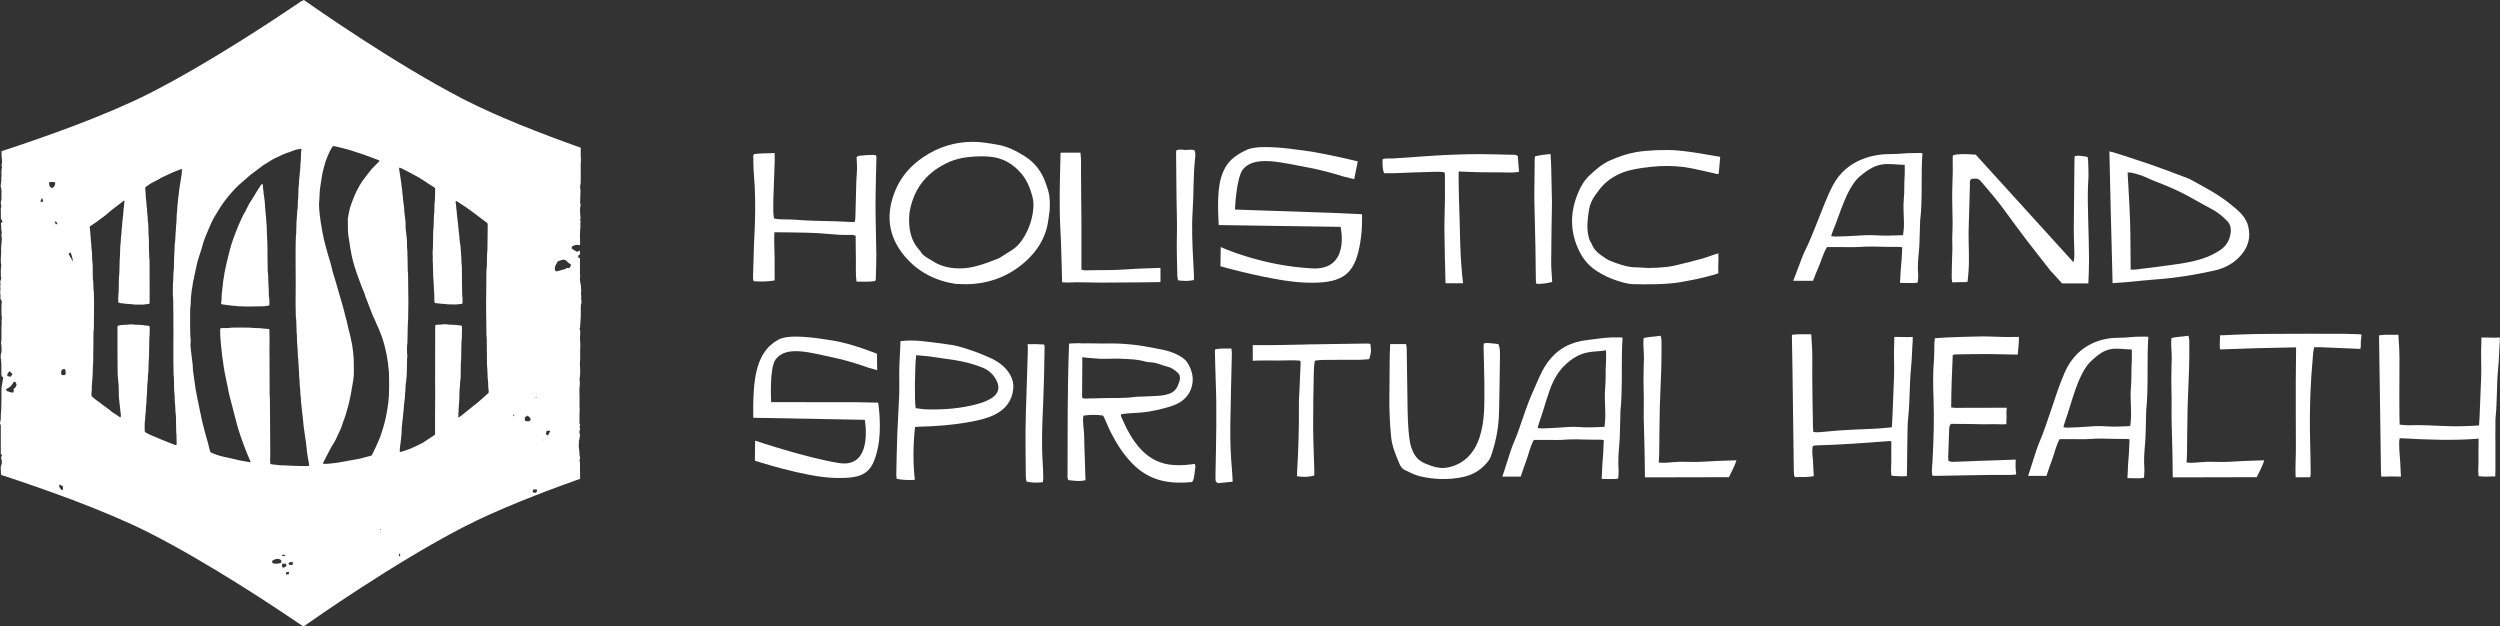 <?xml version="1.0" encoding="UTF-8"?>
<svg id="Layer_2" data-name="Layer 2" xmlns="http://www.w3.org/2000/svg" viewBox="0 0 685.9 171.83">
  <rect x="0" y="0" width="685.9" height="171.83" fill="#333333" stroke="none"/>
  <defs>
    <style>
      .cls-1 {
        fill: #fff;
      }
    </style>
  </defs>
  <g id="Layer_1-2" data-name="Layer 1">
    <g>
      <g>
        <path class="cls-1" d="M73.75,80.08c-.02-.45,0-.9-.05-1.35-.06-.48-.06-.96-.08-1.43-.03-.93-.01-1.86-.15-2.78-.02-.12-.01-.24-.02-.36-.02-1.02-.03-2.04-.05-3.06-.04-1.98.03-3.95-.12-5.93-.06-.75-.05-1.5-.08-2.25-.02-.6,0-1.2-.11-1.79-.02-.12-.02-.24-.02-.36-.03-.6-.05-1.2-.15-1.79-.05-.32-.05-.66-.08-.99-.01-.15,0-.3-.03-.45-.09-.53-.11-1.07-.13-1.61-.01-.36-.04-.71-.1-1.07-.1-.56-.1-1.13-.24-1.69-.04-.14-.02-.3-.03-.45-.01-.15,0-.3-.04-.45-.12-.44-.11-.89-.14-1.34,0-.12-.04-.23-.07-.35-.01-.07-.07-.1-.14-.1-.03,0-.06,0-.08.02-.07.06-.14.12-.19.19-.64.97-1.3,1.94-1.87,2.96-.24.42-.49.83-.76,1.22-.46.67-.87,1.36-1.2,2.1-.12.27-.25.55-.4.8-.74,1.24-1.33,2.55-1.9,3.87-.56,1.29-1.04,2.61-1.53,3.93-.38,1.04-.7,2.1-.98,3.17-.12.46-.23.93-.34,1.39-.38,1.54-.77,3.07-1.05,4.64-.06.35-.09.71-.16,1.06-.16.79-.31,1.59-.33,2.4,0,.15-.04.3-.06.44-.03.27-.07.53-.1.8-.03.24-.02.48-.07.71-.07.3-.06.59-.08.89-.04.72,0,1.44-.16,2.15-.02.11.08.26.18.27.47.07.95.15,1.42.19.74.07,1.48.25,2.23.23.06,0,.12,0,.18.02.35.09.71.09,1.07.1.54.02,1.08.03,1.62.05.24,0,.48.03.71.03.33,0,.66-.03.99-.03,1.11-.02,2.22-.03,3.32-.05.15,0,.3-.01.45-.04.32-.05.65-.11.99-.17.03-.07.1-.14.1-.22,0-.54-.02-1.08-.03-1.62-.16-.65-.12-1.31-.15-1.97Z"/>
        <path class="cls-1" d="M159.44,82.04c.09-.49-.02-1.03-.05-1.54-.01-.26.1-.54.07-.79-.07-.61,0-1.25-.18-1.83-.15-.46-.11-.91-.17-1.36-.05-.36.16-.68.05-1.06-.1-.34-.04-.74-.04-1.11,0-1.12,0-2.24,0-3.36,0-.06-.03-.11-.05-.18-.15-.06-.3-.12-.43-.17v-.57c.19-.08.34-.14.46-.19v-1.16c-.27.13-.5.25-.79.39-.48-.3-.98-.6-1.45-.89v-.54c.7-.48,1.45-.62,2.28-.4,0-.7.05-1.36-.01-2.01-.06-.67.05-1.33.03-1.99-.02-.52.17-1.06.07-1.55-.08-.38.14-.71.03-1.03-.12-.32-.09-.57,0-.88.07-.22-.04-.49-.06-.74-.05-.95-.17-1.91.12-2.84-.06-.2-.16-.41-.16-.61,0-.88.05-1.76.08-2.64,0-.24.03-.48.02-.71-.02-.47-.18-.97-.06-1.39.13-.44.12-.85.12-1.28.01-1.59,0-3.18.01-4.76,0-.36.07-.72.09-.98-.04-.33-.09-.57-.09-.81,0-.85,0-1.69,0-2.54-10.57-3.75-23-8.56-32.39-13.42C108.16,17.38,86.15,1.96,83.37,0l-.78.38c-6.52,4.44-25.37,17.01-41.72,25.3C28.94,31.72,12.15,37.65.43,41.48c0,.12.02.25,0,.38-.03.49-.03,1.03.05,1.52.12.72.13,1.39-.09,2.06.07.19.13.36.18.47-.07.3-.15.53-.16.77-.03.43-.05.88,0,1.31.05.42-.12.81-.05,1.25.07.4-.1.84-.13,1.26-.02.31-.08.65.02.93.21.58.16,1.16.15,1.74-.02.7.09,1.41-.14,2.11-.1.3-.05.72.06,1.02.15.4-.14.69-.11,1.07.07.83.02,1.68.02,2.56.15.26.31.55.47.84-.15.18-.31.36-.46.53.22.8-.07,1.65.28,2.41-.32.72.06,1.45-.03,2.17-.1.79-.14,1.58-.2,2.36.16,1.51-.31,3.05.07,4.6-.18.58-.2,2.86-.03,3.58-.1.32-.18.6-.27.89.08.29.08.58.07.87,0,.15-.1.31-.07.44.11.49.05.96,0,1.44-.05.38.08.78.1,1.18,0,.2-.05.4-.08.58.15.31.29.62.44.92-.19.75-.16,3.98,0,4.56-.05.33-.13.54-.1.74.1.64-.02,1.26-.02,1.9.01,1.03.01,2.06,0,3.08,0,.3-.07.6-.12,1,.1.33.25,2.32.08,2.74-.23.58-.2,1.18-.11,1.74.18,1.12.15,2.24.13,3.35-.01.48-.05.94.1,1.4.15.11.29.21.41.3-.11.62-.22,1.21-.31,1.81-.06.39-.16.78-.17,1.17-.03,2.42.04,4.85-.18,7.27-.06.61.08,1.23-.16,1.83-.08.21-.09.54.01.73.21.39.14.79.14,1.18.01,2.09,0,4.17,0,6.26v.8c.15.12.26.2.36.28-.13.28-.22.5-.32.71.28.74.42,1.46.01,2.2-.08.15-.07.36-.06.54.04.65.02,1.3.08,1.96,5.69,1.86,12.59,4.22,19.56,6.85.05-.03.1-.05.16-.08.02.06.04.11.05.16,7.32,2.77,14.7,5.83,20.81,8.92,16.53,8.37,35.6,21.13,41.92,25.44l.55.26c2.64-1.86,24.75-17.36,43.58-27.11,9.34-4.84,21.7-9.63,32.24-13.36-.06-1.01.02-2.02-.03-3.02-.02-.4.01-.81,0-1.21-.01-.27-.08-.53-.13-.8.09-.35.21-.76.1-1.07-.17-.46-.09-.92-.14-1.37-.05-.45-.11-.91-.17-1.36-.08-.51.13-1.01.03-1.52-.02-.13.13-.28.13-.42,0-.59.36-1.17.04-1.79-.09-.18-.04-.5.05-.72.11-.28.19-.55.03-.79-.22-.33.25-.58.05-.87-.23-.34-.12-.72-.13-1.09-.02-.5-.01-1,0-1.49,0-.46.05-.93.05-1.39,0-.48-.05-.96-.05-1.44,0-1.18.06-2.37-.02-3.55-.07-1.13.29-2.25.03-3.37-.03-.13.04-.3.07-.45.19-1.23.11-2.47.04-3.7,0-.04-.02-.08-.03-.1.17-1.22.07-2.3.09-3.37.02-1.09.1-2.19-.03-3.27-.12-1.04.31-2.1-.14-3.08.06-.11.14-.19.15-.28.07-.98.15-1.96.19-2.95.03-.84,0-1.68,0-2.52,0-.4,0-.79.16-1.18.15-.36-.09-.74-.02-1.15ZM2.11,102.44c.13-.21.34-.37.55-.58.28.28.5.5.79.79-.21.27-.39.51-.55.72-.33-.07-.58-.12-.83-.18-.02-.04-.08-.1-.08-.14.03-.21.02-.44.12-.61ZM4.22,106.32c-.15.11-.29.21-.48.34v.98c-.73.25-1.26-.27-1.86-.34-.08-.16-.15-.29-.25-.49.44-.28.93-.49,1.31-.85.36-.34.59-.84.86-1.23.73,0,.58.56.77.86-.12.25-.24.5-.35.73ZM11.78,55.38c-.21-.02-.42-.03-.74-.05.15-.36.26-.61.43-1.01.22.4.46.62.31,1.06ZM14.22,51.59c-.17-.12-.35-.26-.59-.43-.07-.32-.15-.69-.23-1.04q.74-.41,1.78-.04c-.05.69-.23,1.29-.96,1.52ZM15.27,61.52c-.09-.27-.17-.52-.29-.9.3.21.51.35.71.49.06.33-.03.49-.43.41ZM17.27,134.38c-.11.03-.19.05-.32.09-.35-.41-.88-.73-.63-1.56.36.19.64.34.94.5v.98ZM18,102.72q-.65.39-1.2.07c-.05-1.28,0-1.35.88-1.6.47.43.32,1,.32,1.53ZM18.86,69.62c.07-.1.08-.13.11-.14.13-.07.25-.14.39-.21.37.79.53,1.64.7,2.5-.41-.74-.96-1.38-1.2-2.15ZM147.24,109.03c0,.05,0,.1.01.15h-.38s0-.06,0-.09c.12-.02.25-.04.37-.06ZM49.91,47.13c-.03.48-.1.95-.19,1.42-.16.85-.3,1.71-.41,2.57-.12.92-.27,1.84-.34,2.76-.18.76-.12,1.55-.27,2.32-.05.23-.04.48-.05.72-.03.51-.05,1.02-.12,1.52-.06.41-.05.84-.07,1.26-.02.63-.01,1.26-.12,1.88-.05.26-.03.54-.05.81-.07,1.2-.19,2.39-.22,3.59,0,.09,0,.18-.02.27-.16.77-.14,1.55-.17,2.33-.01.39-.01.78-.08,1.16-.03.21-.02.42-.02.63-.02,1.02-.05,2.04-.07,3.06,0,.18,0,.36-.02.54-.14.77-.11,1.55-.15,2.33-.03.51,0,1.02-.09,1.52-.01,1.08-.02,2.16-.03,3.24.15.89.1,1.79.12,2.69.03.87.03,1.74.03,2.61,0,.93,0,1.86,0,2.79,0,.39.01.78.02,1.17.02,1.47,0,2.94-.02,4.4-.02,1.11,0,2.22,0,3.33,0,.45,0,.9,0,1.35.02,1.11.04,2.22.06,3.33,0,.03,0,.06,0,.09.16,1.1.09,2.21.12,3.32.02.66.02,1.31.12,1.97.07.44.05.9.07,1.35.03.57.02,1.13.11,1.7.06.38.03.78.06,1.17.03.48.04.95.12,1.43.06.38.05.78.05,1.17.02,1.08.04,2.16.06,3.24,0,.09,0,.18,0,.27.15,1.13.07,2.27.13,3.41,0,.03-.01.06-.02.09-.04.04-.08.09-.13.15-.13-.01-.29,0-.42-.05-1.22-.5-2.45-.96-3.67-1.46-.5-.2-.98-.45-1.48-.64-.68-.25-1.33-.55-1.98-.85-.33-.15-.64-.33-.94-.51-.04-.09-.09-.16-.11-.25-.02-.12-.02-.24-.02-.36,0-.51,0-1.02,0-1.53,0-.33,0-.66.07-.98.05-.23.05-.48.06-.72.03-.51.03-1.02.14-1.52.03-.15.03-.3.03-.45.03-.66.04-1.32.15-1.97.04-.23.02-.48.04-.72.04-.66.03-1.32.12-1.97.06-.44.05-.9.06-1.35.03-.69.02-1.38.14-2.06.05-.32.03-.66.05-.99.02-.48.04-.96.11-1.43.07-.44.06-.9.07-1.35.02-.9.04-1.8.12-2.69.05-.6.04-1.2.05-1.8.02-1.14.03-2.28.05-3.42,0-.15-.01-.3.02-.45.1-.45.07-.89.08-1.34,0-.36.02-.72.02-1.08,0-.18,0-.36-.01-.48-.09-.21-.22-.28-.38-.3-.15-.02-.3-.03-.45-.04-.18-.01-.37,0-.54-.05-.62-.16-1.25-.13-1.88-.17-.45-.03-.89,0-1.34-.09-.29-.05-.61-.06-.9,0-.51.1-1.01.08-1.52.1-.57.03-1.13.09-1.69.23-.04.05-.07.09-.13.16,0,.27-.01.57-.01.87,0,1.05-.02,2.1,0,3.15.02,1.23,0,2.46,0,3.69.01,1.8.03,3.6.05,5.39,0,.21,0,.42.03.63.1.53.08,1.08.15,1.61.14,1.01.12,2.03.13,3.05,0,.66,0,1.32.13,1.97.05.23.04.48.06.72.03.3.07.59.11.89.02.21.05.42.07.62.03.36.05.72.12,1.07.08.38.09.77.06,1.16,0,.05-.06.1-.09.16-.08-.02-.17-.03-.24-.08-.23-.15-.44-.31-.67-.46-.32-.22-.63-.45-.98-.63-.27-.14-.5-.32-.72-.54-.21-.21-.46-.38-.7-.55-.56-.39-1.12-.8-1.66-1.23-.44-.36-.91-.69-1.37-1.01-.49-.34-.94-.74-1.4-1.13-.07-.06-.11-.14-.17-.22-.1-.47-.05-.95.01-1.42.03-.21.06-.41.05-.62,0-.18-.03-.36-.02-.54.05-.72.1-1.43.16-2.15.02-.27.06-.54.07-.8.02-.69.03-1.38.06-2.07.01-.42.01-.84.07-1.26.04-.29.03-.6.03-.9.03-2.43.05-4.86.08-7.28,0-.39,0-.78.07-1.17.04-.2.03-.42.03-.63.02-2.25.04-4.5.05-6.74,0-.9-.03-1.8-.05-2.7,0-.15,0-.3-.03-.45-.09-.47-.09-.95-.1-1.43-.01-.6,0-1.2-.13-1.79-.05-.23-.03-.48-.03-.72-.01-1.02-.01-2.04-.03-3.06,0-.39-.02-.78-.1-1.16-.05-.26-.04-.54-.05-.81-.01-.45-.01-.9-.03-1.35,0-.21,0-.42-.05-.63-.12-.59-.12-1.19-.15-1.79,0-.15,0-.3-.03-.45-.12-.56-.12-1.13-.15-1.7-.04-.93-.18-1.85-.26-2.79.04-.05.09-.14.16-.18.57-.39,1.14-.78,1.71-1.16.05-.03.1-.06.15-.1.66-.57,1.41-1.02,2.09-1.55.21-.16.41-.35.62-.52.52-.45,1.04-.9,1.59-1.32.59-.46,1.19-.91,1.78-1.37.43-.33.85-.66,1.28-.98.02-.02.06-.01.09-.02.06.01.1.06.09.12-.08.38-.11.77-.13,1.16-.01.24-.05.48-.08.71-.01.09-.04.18-.04.27-.02.87-.17,1.73-.24,2.59-.04.48-.11.95-.15,1.43-.05.48-.02.96-.13,1.43-.04.2-.03.42-.05.63-.04.6-.04,1.2-.16,1.79-.05.23-.03.48-.04.72-.03.45-.03.9-.12,1.34-.05.26-.04.54-.05.81-.02.57-.03,1.14-.05,1.71,0,.09,0,.18,0,.27-.16,1.46-.1,2.93-.17,4.4-.02.48-.02.96-.1,1.43-.06.35-.04.72-.05,1.08-.02,1.02-.03,2.04-.05,3.06,0,.21-.04.42-.06.62-.07.77-.09,1.55-.07,2.31.07.06.1.11.15.13.4.12.81.2,1.24.22.21,0,.42.05.62.07.33.03.65.08.98.09.42.02.84,0,1.25.12.06.02.12.02.18.02.75,0,1.5.01,2.25.02.09,0,.18,0,.27-.02.5-.06,1.01-.12,1.54-.19.03-.03.06-.07.12-.14,0-.22.02-.46.02-.7,0-1.38,0-2.76,0-4.14,0-1.74-.01-3.48-.02-5.22,0-.42,0-.84,0-1.26,0-.42,0-.84-.07-1.25-.05-.23-.01-.48-.03-.72-.1-1.2-.06-2.4-.07-3.59,0-.48,0-.96-.07-1.43-.06-.41-.04-.84-.05-1.26-.02-.57-.03-1.14-.05-1.71,0-.24,0-.48-.05-.72-.07-.36-.08-.71-.1-1.07-.03-.54-.03-1.08-.14-1.61-.04-.17-.03-.36-.04-.54-.03-.54-.03-1.08-.15-1.61-.04-.17-.03-.36-.04-.54-.02-.24,0-.48-.05-.72-.13-.65-.13-1.31-.16-1.97-.02-.36-.02-.72-.09-1.07-.03-.15-.02-.3-.03-.45,0-.06.02-.12.03-.18.06-.14.18-.23.3-.32.37-.26.74-.51,1.11-.76.15-.1.31-.18.47-.26.24-.13.49-.24.72-.37.28-.17.57-.33.87-.46.08-.03.17-.07.24-.12.57-.4,1.21-.67,1.83-.96.81-.38,1.62-.77,2.45-1.11.66-.27,1.32-.55,2.01-.73.07.02.11.07.1.13-.03.21-.09.41-.1.62ZM77.18,154.33c-.65.43-1.38.29-2.13.31-.13-.13-.28-.27-.46-.43.08-.17.13-.4.25-.46.74-.38,1.5-.72,2.34,0v.59ZM77.42,155.57c-.02-.29-.03-.56-.05-.9.34-.02.65-.04.96-.05.11.21.2.39.31.61-.29.21-.5.37-.75.54-.14-.06-.29-.12-.48-.2ZM77.4,152.27c.29-.08.57-.15.94.1-.34.3-.63.17-.9.18-.02-.12-.02-.18-.04-.28ZM79.19,157.6h-.67c-.03-.1-.1-.19-.08-.26.13-.44.13-.44.87-.42-.04.22-.07.43-.12.69ZM80.26,155.01c-.5-.04-.91.16-1.11-.38.23-.63.74-.26,1.22-.48-.05.35-.07.56-.11.86ZM84.7,127.82s-.06.03-.09.03c-.78,0-1.56,0-2.34,0-.66-.01-1.32-.05-1.98-.06-.36-.01-.72,0-1.08-.06-.26-.04-.54-.03-.81-.04-.48-.01-.96-.02-1.44-.03-.09,0-.18,0-.27-.02-.65-.11-1.3-.17-1.96-.21-.17,0-.34-.09-.52-.14-.03-.1-.07-.18-.07-.27-.03-.63-.05-1.26,0-1.89.02-.18.01-.36.01-.54-.02-2.79-.03-5.57-.05-8.36-.01-2.28-.03-4.56-.05-6.83,0-.3-.01-.6-.05-.9-.04-.27-.03-.54-.03-.81,0-2.97-.01-5.93-.02-8.9,0-.9-.02-1.8-.02-2.7,0-1.05.02-2.1.02-3.15,0-.75-.01-1.5-.03-2.25,0-.12-.03-.23-.04-.35-.09-.04-.17-.1-.25-.1-.27-.02-.54-.02-.81-.04-.15,0-.3,0-.45-.03-.86-.18-1.73-.13-2.6-.18-.3-.02-.6,0-.89-.07-.14-.03-.3-.03-.45-.03-1.56-.03-3.12-.03-4.67,0-.06,0-.12,0-.18,0-.83.15-1.67.11-2.51.12-.18,0-.36-.01-.52.07-.11.08-.15.19-.15.31.01.69-.01,1.38.06,2.07.07.69.11,1.37.16,2.06.02.27.01.54.09.8.02.09.04.18.04.27.02.75.2,1.48.23,2.23.14.61.14,1.25.27,1.87.1.47.08.96.22,1.42.08.84.32,1.64.46,2.47.06.35.14.71.21,1.06.09.41.17.82.27,1.23.12.47.17.94.26,1.41.17.85.4,1.69.62,2.53.5,1.88.97,3.77,1.46,5.65.36,1.39.75,2.77,1.23,4.13.58,1.64,1.16,3.28,1.82,4.88.28.69.59,1.38.88,2.07.03.07,0,.17,0,.24-.05.03-.07.05-.09.05-.97-.17-1.95-.33-2.91-.53-.79-.16-1.58-.35-2.36-.56-.35-.09-.7-.17-1.05-.23-1.22-.21-2.6-.61-3.7-1.07-.25-.1-.5-.21-.76-.32-.06-.13-.16-.25-.19-.4-.13-.58-.34-1.14-.45-1.74-.1-.56-.31-1.09-.46-1.64-.43-1.53-.85-3.06-1.21-4.6-.23-.96-.42-1.93-.62-2.9-.22-1.05-.44-2.11-.65-3.17-.19-.97-.39-1.94-.57-2.91-.1-.59-.15-1.19-.25-1.78-.11-.65-.19-1.3-.27-1.96-.11-.8-.25-1.6-.25-2.41,0-.39-.02-.78-.11-1.16-.05-.2-.04-.42-.07-.62-.03-.24-.06-.47-.09-.71-.03-.21-.06-.42-.08-.62-.04-.36-.04-.72-.13-1.07-.05-.2-.04-.42-.06-.62-.03-.36-.06-.72-.1-1.13.06-.69.12-1.44-.01-2.18-.02-.12-.02-.24-.03-.36-.04-2.19-.08-4.38-.04-6.56.01-.63.02-1.26.12-1.88.06-.38.05-.78.05-1.17,0-.87.15-1.73.22-2.59.03-.36.12-.71.18-1.06.14-.83.21-1.66.45-2.47.21-1.3.58-2.57.81-3.86.1-.53.27-1.04.42-1.56.16-.54.33-1.09.52-1.62.22-.62.43-1.25.58-1.89.2-.85.49-1.67.82-2.47.39-.94.8-1.87,1.18-2.82.37-.92.81-1.8,1.3-2.66.92-1.62,1.92-3.18,3.03-4.67.34-.46.7-.9,1.07-1.33.83-.95,1.64-1.91,2.59-2.74.54-.47,1.06-.98,1.62-1.42.42-.33.8-.72,1.21-1.08.18-.16.36-.31.56-.45,1.12-.81,2.21-1.65,3.3-2.49.07-.05.14-.12.22-.16.73-.35,1.37-.86,2.07-1.26.47-.27.94-.53,1.44-.74.39-.16.75-.38,1.14-.54.36-.15.71-.31,1.07-.46.11-.05.22-.1.33-.14.68-.22,1.36-.45,2.03-.73.44-.19.89-.34,1.38-.37.2-.01.4-.1.61-.14.05,0,.1.04.18.07,0,.08.04.17.02.25-.1.47-.1.95-.12,1.43-.02.75,0,1.5-.14,2.24-.02.12-.01.24-.01.36-.02.66-.02,1.32-.15,1.97-.03.15-.02.3-.03.45-.04.51-.05,1.02-.15,1.52-.04.17-.03.36-.04.54-.03.57-.03,1.14-.13,1.7-.04.2-.03.42-.03.63-.02.57-.03,1.14-.05,1.71,0,.21,0,.42-.03.63-.12.74-.1,1.49-.13,2.24-.02.45-.01.9-.13,1.34-.01.06-.02.12-.02.18-.02,1.23-.22,2.45-.21,3.68,0,.54-.02,1.08-.04,1.62-.01.39,0,.78-.08,1.16-.04.2-.03.42-.04.63-.08,2.07-.07,4.14-.06,6.2,0,2.37.03,4.74.03,7.1,0,1.59-.04,3.18-.04,4.77,0,1.23.04,2.46.07,3.69,0,.03,0,.06,0,.09.19.86.12,1.73.17,2.59.02.39.02.78.03,1.17,0,.09,0,.18,0,.27.14.89.09,1.79.13,2.69.02.45.04.89.1,1.34.07.53.07,1.08.09,1.61.02.57.02,1.14.13,1.7.01.06,0,.12.01.18.06,1.41.21,2.81.24,4.22,0,.36.02.72.08,1.07.04.2.03.42.04.63.03.72.03,1.44.16,2.15.04.2.03.42.04.63.02.6.03,1.2.14,1.79.04.2.03.42.04.63.03.48.03.96.13,1.43.04.17.03.36.05.54.02.33.04.66.11.98.04.2.04.42.06.62.04.33.08.65.12.98,0,.06.02.12.03.18.08.77.15,1.55.22,2.32.03.3.05.59.11.89.1.53.14,1.07.23,1.6.13.71.18,1.42.32,2.13.02.09.03.18.03.27.03.72.22,1.42.22,2.14.15.86.23,1.72.41,2.57.02.12.06.23.08.35.05.35.1.71.15,1.06-.05.04-.1.08-.15.11ZM104.31,145.48s-.08-.06-.12-.09c.07-.09.14-.18.21-.26l.09.07c-.06.09-.12.19-.19.28ZM106.72,108.44c-.02.45-.1.89-.13,1.34-.04.45-.06.89-.15,1.34-.09.44-.13.89-.2,1.33-.38,2.47-1.02,4.86-1.86,7.21-.11.31-.23.62-.36.92-.63,1.43-1.24,2.86-1.97,4.23-.03.05-.07.09-.15.19-.87.23-1.71.45-2.55.68-.61.16-1.22.29-1.85.38-.8.12-1.58.31-2.38.44-.86.14-1.71.32-2.56.45-.77.12-1.55.15-2.32.27-.47.07-.96.03-1.44.03-.05,0-.11-.04-.16-.07,0-.06-.02-.13,0-.17.37-.72.74-1.44,1.11-2.16.26-.51.54-1,.79-1.51.26-.51.53-1.01.85-1.48.3-.45.57-.92.8-1.41.43-.92.87-1.84,1.28-2.77.19-.44.33-.9.49-1.35.1-.28.17-.58.29-.85.28-.63.49-1.29.68-1.95.24-.83.48-1.67.7-2.51.19-.75.34-1.52.51-2.28.09-.41.14-.83.24-1.23.08-.35.12-.71.16-1.06.04-.33.11-.65.18-.97.26-1.3.4-2.6.37-3.93-.02-1.05-.03-2.1-.05-3.15,0-.06,0-.12,0-.18-.1-.74-.14-1.49-.23-2.23-.17-1.46-.48-2.89-.83-4.32-.13-.55-.31-1.09-.42-1.65-.22-1.21-.55-2.39-.88-3.57-.1-.35-.16-.7-.25-1.05-.14-.55-.29-1.1-.45-1.65-.28-.98-.55-1.96-.85-2.93-.23-.74-.45-1.49-.65-2.24-.25-.93-.52-1.84-.82-2.75-.22-.65-.4-1.32-.55-1.99-.25-1.14-.59-2.26-.94-3.37-.51-1.63-.9-3.29-1.33-4.94-.19-1.12-.49-2.22-.63-3.35-.05-.42-.12-.83-.22-1.24-.07-.32-.11-.65-.13-.98-.01-.18-.02-.36-.06-.54-.07-.32-.08-.65-.11-.98-.03-.39-.07-.78-.11-1.16-.06-.69-.08-1.38,0-2.06.07-.69.09-1.37.11-2.06.03-.9.15-1.79.3-2.67.1-.59.21-1.18.28-1.77.07-.62.22-1.24.36-1.85.13-.55.29-1.1.43-1.65.36-1.4.95-2.71,1.58-4,.18-.38.4-.73.65-1.04.19-.12.37-.1.54-.06.38.08.76.17,1.14.26,2.25.52,4.44,1.22,6.62,1.97,1.3.45,2.59.94,3.87,1.43.22.08.46.14.63.33.03.05.02.1-.03.15-.38.38-.75.78-1.14,1.15-.61.58-1.18,1.19-1.67,1.88-.22.32-.47.62-.72.92-1.42,1.73-2.52,3.64-3.36,5.71-.25.61-.48,1.23-.72,1.84-.32.81-.55,1.64-.7,2.5-.07.41-.15.82-.24,1.23-.06.27-.09.53-.08.8,0,.99.01,1.98.03,2.97,0,.36.08.71.1,1.07.03.36.06.71.14,1.07.09.38.13.77.18,1.15.14,1.13.36,2.25.57,3.36.14.73.31,1.46.53,2.18.1.34.2.69.3,1.04.35,1.24.81,2.44,1.26,3.65.44,1.18.84,2.37,1.37,3.51.05.11.1.22.13.34.13.56.35,1.08.56,1.61.41,1.06.82,2.12,1.23,3.18.29.75.57,1.51.95,2.23.18.34.3.72.46,1.07.19.44.41.86.6,1.3.18.41.35.83.51,1.25.63,1.62,1.13,3.28,1.5,4.98.18.82.34,1.64.46,2.47.1.71.25,1.42.26,2.14,0,.06,0,.12.01.18.15.74.14,1.49.16,2.24.05,1.74.04,3.48-.04,5.21ZM109.77,152.74c-.43-.22-.31-.55-.29-.9.43.22.31.55.29.9ZM133.85,107.96c-.27.24-.54.48-.8.72-.11.1-.24.19-.34.29-1.12,1.09-2.36,2.03-3.58,3-.54.43-1.06.87-1.61,1.3-.57.44-1.1.93-1.7,1.3-.07,0-.11-.03-.1-.1.05-.27.1-.53.04-.8-.02-.08-.02-.18,0-.27.09-.5.07-1.02.09-1.52.02-.45.05-.9.1-1.34.06-.6.06-1.2.08-1.8.02-.48.02-.96.03-1.44,0-.27.02-.54.07-.8.05-.26.04-.54.06-.81.03-.54.03-1.08.14-1.61.05-.23.05-.48.05-.72.02-.96.03-1.92.04-2.88,0-.48,0-.96.07-1.44.04-.24.02-.48.03-.72.02-1.32.04-2.64.07-3.96.01-.42.03-.83.09-1.25.06-.44.04-.9.04-1.35.01-.72.03-1.44.04-2.16,0-.1-.12-.25-.21-.26-.03,0-.06-.02-.09-.02-.42-.03-.83-.1-1.25-.15-.59-.07-1.2-.07-1.79-.1-.24-.01-.48,0-.71-.06-.35-.08-.72-.09-1.07-.03-.57.09-1.14.06-1.7.12-.15.01-.29.04-.45.06-.04.1-.09.18-.09.26-.01,5.28-.02,10.55-.03,15.83,0,.9.05,1.8.03,2.7-.04,1.89,0,3.78-.04,5.66-.03,1.56.03,3.12,0,4.68,0,.3,0,.6,0,.84-.07.18-.16.26-.26.32-.48.31-.96.61-1.44.92-.3.2-.61.38-.89.6-.4.32-.84.57-1.31.79-1,.48-1.99.99-3.02,1.39-.81.32-1.63.59-2.46.84-.12.04-.23,0-.31-.14,0-.1-.01-.22,0-.34.11-.83.12-1.67.28-2.5,0-.03.01-.06.02-.09.05-.81.21-1.6.21-2.41,0-.33.01-.66.03-.99.02-.33.02-.66.1-.98.05-.23.04-.48.07-.72.03-.3.07-.59.1-.89.03-.24.05-.48.08-.71.02-.18,0-.36.04-.54.13-.59.11-1.19.18-1.79.08-.74.1-1.49.24-2.23.06-.29.05-.6.07-.9.03-.51.04-1.02.12-1.52.06-.44.05-.9.07-1.35.01-.36.01-.72.12-1.07.02-.06.03-.12.03-.18.03-.78.17-1.55.18-2.33.01-1.2.04-2.4.07-3.6,0-.39.06-.77.09-1.26-.11-.31-.11-.72-.1-1.15.01-.3,0-.6,0-.9,0-.36,0-.72.07-1.07.05-.29.04-.6.05-.9.03-1.35.05-2.7.08-4.05,0-.42.02-.84.07-1.25.06-.53.04-1.08.05-1.62.02-1.17.04-2.34.05-3.51,0-.93,0-1.86-.03-2.79-.04-1.53-.05-3.06-.05-4.59,0-.33.02-.66-.06-.98-.03-.11-.03-.24-.03-.36-.01-.66-.03-1.32-.03-1.98,0-1.2-.04-2.4-.08-3.6,0-.03,0-.06,0-.09-.14-.71-.07-1.43-.1-2.15-.03-.66-.04-1.31-.16-1.97-.08-.47-.11-.95-.17-1.43-.06-.47-.05-.96-.06-1.44,0-.57,0-1.14-.14-1.7-.03-.84-.24-1.66-.23-2.5,0-.18,0-.36-.04-.54-.09-.38-.07-.78-.15-1.16-.17-.8-.12-1.61-.28-2.41-.04-.2-.04-.42-.05-.63-.02-.3-.03-.6-.1-.89-.04-.14-.05-.3-.06-.44-.07-.81-.2-1.6-.32-2.4-.07-.47-.13-.95-.21-1.42-.05-.29-.08-.59-.15-.88-.04-.17-.03-.36-.03-.54,0-.04.06-.09.09-.13.27.05.5.19.75.3,1.22.58,2.39,1.24,3.58,1.88.26.14.53.27.79.42.49.29.98.59,1.45.9.98.64,1.93,1.32,2.94,1.91.1.06.18.15.26.23,0,.14.02.26.02.38-.02.84-.04,1.68-.06,2.52,0,.09,0,.18-.01.27-.16,1.04-.12,2.09-.16,3.14-.01.36-.02.72-.08,1.07-.04.23-.04.48-.05.72-.02.66-.03,1.32-.06,1.98-.01.45,0,.9-.09,1.34-.04.2-.03.42-.03.63-.02,1.32-.04,2.64-.07,3.96,0,.24,0,.48-.03.72-.08.69-.08,1.37-.01,2.06,0,.03.02.06.01.09-.07.48-.04.95,0,1.43.03.48.03.96.04,1.44.02.84.03,1.68.06,2.52,0,.36.04.72.08,1.07.06.53.07,1.08.09,1.62.02.54.03,1.08.1,1.61.04.3.02.6.03.9.01.57.02,1.14.03,1.71,0,.12.05.23.2.34.61.07,1.26.16,1.91.21.51.04,1.02.02,1.52.14.2.05.42,0,.63.01.42,0,.84.02,1.26.03.42,0,.84,0,1.25-.09.23-.05.48-.04.71-.08.08-.01.15-.08.24-.13-.02-.66.05-1.32-.07-1.97-.02-.12-.02-.24-.03-.36-.02-1.05-.04-2.1-.05-3.15-.01-1.38-.02-2.76-.03-4.14,0-.12,0-.24,0-.36-.13-.92-.12-1.85-.16-2.78-.02-.36-.04-.72-.09-1.07-.06-.38-.05-.78-.07-1.17-.01-.33-.06-.65-.1-.98-.1-.77-.26-1.53-.27-2.32,0-.33-.1-.65-.12-.98-.04-.84-.22-1.66-.23-2.5,0-.18-.04-.36-.07-.53-.02-.18-.06-.35-.08-.53-.04-.45-.05-.9-.15-1.34-.04-.17-.04-.36-.05-.54-.03-.39-.02-.78-.12-1.16-.04-.14-.03-.3-.04-.45-.03-.42-.04-.84-.15-1.25-.03-.11-.01-.24-.01-.36,0-.08.13-.16.19-.13.18.1.37.2.54.31,1.32.83,2.6,1.71,3.86,2.64,1.28.94,2.54,1.91,3.8,2.87.14.11.26.24.38.36.01.14.03.26.03.38-.02,1.89-.05,3.78-.07,5.66,0,.48-.01.96-.03,1.44,0,.18-.03.36-.05.54-.01.15-.04.3-.04.45-.01.66-.02,1.32-.03,1.98-.02.75,0,1.5-.12,2.24-.04.26-.03.54-.03.81,0,1.56,0,3.12-.03,4.68-.09,4.02,0,8.03.04,12.05,0,.15-.01.3.01.45.12.77.08,1.56.09,2.33.02,1.59.03,3.18.05,4.77,0,.72,0,1.44.1,2.15.05.38.03.78.05,1.17.03.69.03,1.38.13,2.06.05.35.05.72.06,1.08.02.54.02,1.08.12,1.61.03.15.02.3.03.4-.04.17-.11.26-.2.34ZM140.88,114.24c-.01-.17-.03-.34-.04-.56.43.12.32.33.04.56ZM142.43,119.95s.03-.03.05-.05c.01.02.03.04.04.05-.03,0-.06,0-.1,0ZM145.26,115.56c-.38-.01-.84.15-1.26-.19v-.91c.25-.14.52-.29.82-.45.14.17.24.31.36.42.1.1.23.17.33.24.07.34.12.64-.25.89ZM147.09,135.15c-.32.03-.7.19-1-.28.08-.19.17-.4.26-.6h.91c.1.32.13.59-.16.87ZM149.04,120.75h-.26s0-.05,0-.07h.26s0,.05,0,.07ZM150.34,119.47c-.2-.09-.33-.15-.46-.2q-.13-.58.14-1.07h1.01c-.25.47-.47.87-.69,1.27ZM156.3,73.49c-.34.02-.63.03-.94.05-.06.09-.12.19-.15.23-.71.2-1.37.38-2.03.56-.29.09-.63.24-.85-.09-.37-1.02.26-1.71.72-2.54.33-.12.65-.24.98-.35.6-.19,1.15-.15,1.57.42.06.09.15.16.23.23.28.2.56.4.88.63-.16.33-.29.59-.41.85Z"/>
      </g>
      <g>
        <path class="cls-1" d="M262.1,77.88c-5.55-.87-10.27-3.29-13.9-7.6-4.62-5.5-5.32-11.72-2.39-18.42,1.61-3.68,4.22-6.53,7.49-8.74,4.09-2.77,8.58-4.17,13.47-4.21,2.33-.02,4.58.4,6.86.78,2.79.46,5.19,1.72,7.52,3.17,2.8,1.75,4.69,4.28,5.78,7.46.42,1.22.87,2.42,1,3.72.17,1.68.15,3.37-.13,5.05-.18,1.06-.27,2.13-.52,3.17-.86,3.45-2.68,6.34-5.19,8.79-4.37,4.25-9.6,6.48-15.55,6.88-1.48.1-2.97-.02-4.45-.04ZM249.59,57.93c-.03.22-.08.45-.09.67-.31,3.78.19,7.3,2.88,10.14.08.08.14.17.19.27.38.79,1.09,1.23,1.77,1.69.5.34,1.04.61,1.55.94,2.29,1.49,4.83,2,7.53,2,3.72-.01,7.12-1.43,10.54-2.74.2-.08.39-.22.58-.34.95-.59,1.88-1.2,2.84-1.78,1.57-.96,2.74-2.31,3.66-3.89,1-1.72,1.74-3.55,2.14-5.5.38-1.84.54-3.7.05-5.53-.62-2.34-1.53-4.54-3.13-6.38-2.11-2.41-4.65-3.97-7.85-4.41-2.25-.31-4.49-.2-6.74.05-1.71.19-3.38.58-4.97,1.27-5.94,2.58-9.73,6.99-10.94,13.55Z"/>
        <path class="cls-1" d="M471.96,43.01c-.14,1.64-.27,3.13-.4,4.56-.36.36-.65.12-.93.06-2.19-.48-4.37-1.03-6.58-1.46-2.77-.55-5.57-.72-8.44-.6-2.84.12-7.68.71-10.33,1.73-2.74,1.06-5.1,2.69-6.81,5.18-.24.35-.53.66-.77,1.01-.86,1.22-1.5,2.54-1.73,4.02-.38,2.43-.72,4.85-.16,7.25.15.66.31,1.29.72,1.83.03.04.07.08.09.12.65,2.05,2.34,3.12,3.97,4.22.82.55,1.81.88,2.76,1.23.95.35,1.93.64,2.92.88.69.17,1.41.24,2.12.3.66.06,1.35-.01,2.01.07,2.28.27,6.67-.01,8.91-.51,2.54-.57,5.07-1.23,7.58-1.91,1.31-.36,2.58-.86,3.87-1.29.19-.06.39-.11.69-.19.09,1.85-.11,3.63,0,5.45-.39.14-.67.27-.96.35-3.22.93-6.48,1.6-9.76,2.15-3.49.59-9.14.6-12.64.5-1.67-.05-3.2-.56-4.76-1.07-1.81-.59-3.47-1.42-5.06-2.41-2.16-1.34-3.79-3.19-4.92-5.45-2.57-5.16-2.73-10.51-.42-16.04.76-1.83,1.71-3.51,3.17-4.87,1.7-1.59,3.47-3.15,5.59-4.09,2.29-1.02,4.67-1.85,7.15-2.29,3.04-.53,8.19-.74,11.24-.47,2.77.24,5.5.65,8.22,1.14,1.15.21,2.31.39,3.67.62Z"/>
        <path class="cls-1" d="M579.61,77.7c-.18-6.97-.36-13.7-.52-20.42-.13-5.2-.24-10.4-.36-15.76.68.18,1.23.31,1.77.48,3.36,1.1,6.74,2.16,10.07,3.32,3.23,1.13,6.41,2.37,9.61,3.56.27.1.54.21.79.35,2.46,1.38,4.97,2.68,7.34,4.18,1.83,1.16,3.56,2.51,5.2,3.9,1.52,1.29,2.82,2.79,3.31,4.79.82,3.35-.18,6.21-2.68,8.66-1.83,1.79-4.03,2.89-6.58,3.46-5.23,1.17-10.49,2.04-15.83,2.42-2.92.21-5.84.55-8.76.81-1.04.09-2.09.14-3.37.23ZM584.57,73.97c.48,0,.83.03,1.17,0,1.8-.21,3.61-.44,5.41-.67,1.34-.17,2.68-.35,4.01-.53,3.08-.42,6.15-.84,9.13-1.82,1.63-.54,3.14-1.24,4.58-2.16,1.86-1.19,2.86-2.8,3.13-4.88.17-1.3-.09-2.45-1.06-3.39-1.14-1.11-2.33-2.17-3.76-2.95-1.66-.91-3.35-1.79-4.98-2.74-2.99-1.74-6.11-3.21-9.34-4.47-1.24-.48-2.49-.95-3.68-1.52-1.47-.7-3.01-1.17-4.62-1.5-.26-.05-.54,0-.83,0,.23,4.46.53,8.82.67,13.19.14,4.42.12,8.85.16,13.45Z"/>
        <path class="cls-1" d="M212.52,41.98c.01.84.05,1.54.03,2.25-.12,3.44-.26,6.87-.37,10.31-.04,1.28-.03,2.56,0,3.84,0,.5.11,1,.18,1.56,1.8.41,3.66.18,5.45.32,1.87.15,3.75.24,5.64.31,1.82.07,3.65.07,5.47.13,1.81.06,3.62.16,5.54.24.09-.37.2-.66.21-.95.1-3.49.17-6.97.28-10.46.03-1.08.18-2.16.19-3.23.01-1.07-.08-2.14-.13-3.17.44-.51,1.09-.41,1.65-.48.65-.08,1.31-.09,1.96-.12.58-.03,1.17-.11,1.79.14.01.23.05.48.04.73-.08,4.31-.24,8.62-.24,12.92,0,4.51.18,9.01.22,13.52.02,2.25-.09,4.51-.15,6.77,0,.14-.1.29-.18.5-1.68.24-3.34.17-5.09.15-.33-2.13-.14-4.23-.19-6.31-.05-2.09-.04-4.19-.06-6.24-.56-.35-1.17-.28-1.75-.26-1.9.06-3.77-.07-5.64-.26-2.05-.21-4.14-.3-6.22-.35-2.85-.08-5.71-.08-8.68-.12-.16,2.28.04,4.46.05,6.65.01,2.19,0,4.39.01,6.57-1.43.29-3.82.38-5.74.21-.25-.5-.19-1.07-.18-1.62.09-2.92.17-5.85.27-8.77.06-1.8.19-3.59.24-5.39.12-4.51.12-9.02-.28-13.51-.15-1.68-.13-3.37-.17-5.06,0-.14.09-.29.16-.51,1.8-.28,3.61-.17,5.71-.31Z"/>
        <path class="cls-1" d="M318.39,73.52c0,1.36,0,2.61,0,3.83-.41.07-.81.05-1.21.06-4.74.11-9.27.05-14.01.12-2.49.04-5.32-.1-7.81-.09-.89,0-1.77.07-2.66.08-.4,0-.8-.05-1.3-.09-.06-.54-.01-.75-.03-1.23-.14-4.33-.19-8.67-.43-12.99-.35-6.34-.19-12.68-.02-19.01.02-.75.04-1.49.06-2.32h5.45c.28,2.14.11,4.25.16,6.35.05,2.17.03,4.34.05,6.5.02,2.11.05,4.23.06,6.34.01,2.17,0,4.34,0,6.5,0,2.11,0,4.22,0,6.4.4.08.73.22,1.06.21,3.79-.14,7.59.03,11.38-.28,3-.24,6.03-.27,9.23-.4Z"/>
        <path class="cls-1" d="M425.85,77.37c-1.4.33-2.78.56-4.31.52-.06-.33-.16-.63-.16-.93-.05-3.09-.06-6.18-.12-9.27-.08-4.28-.2-8.56-.3-12.84-.01-.65-.01-1.3,0-1.95.03-3.09.06-6.18.1-9.27,0-.21.03-.42.06-.72,1.39-.36,2.78-.52,4.28-.66.09,1.41.18,2.74.2,4.08.04,2.71.11,5.42.17,8.12,0,.33.04.65.03.97-.08,5.48-.19,10.95-.22,16.43-.01,1.78.18,3.56.28,5.51Z"/>
        <path class="cls-1" d="M327.56,76.81c-1.53.41-2.88.26-4.35.11-.07-.44-.19-.87-.2-1.3-.06-3.61-.22-7.23-.12-10.84.1-3.45-.06-6.89-.1-10.33-.06-4.23-.09-8.47-.12-12.71,0-.16.07-.32.13-.55.8-.28,1.62-.09,2.43-.05.81.04,1.65-.25,2.5.11.34.76.23,1.57.14,2.33-.51,4.73-.34,9.48-.65,14.21-.31,4.69-.08,9.37.17,14.05.07,1.3.14,2.59.19,3.89.01.33-.02.66-.03,1.08Z"/>
        <path class="cls-1" d="M416.41,42.84c-.51-.46-1.02-.38-1.52-.38-3.65-.06-7.31-.21-10.95-.16-4.48.07-8.95.26-13.4.6-2.78.21-5.57.37-8.35.57-.93.07-1.9-.14-2.86.22-.03,1.27-.08,2.5.38,3.84,1.88.02,3.71-.02,5.54-.11,1.84-.09,3.69-.17,5.54-.19,1.83-.02,3.64-.24,5.44.01.1.24.19.36.19.47.01,2.26.04,4.52.02,6.78-.03,2.95-.18,5.88-.15,8.83.04,4.65.18,9.31.29,13.96,0,.14.03.29.06.44h4.76c-.41-3.53-.65-7.01-.76-10.49-.08-2.39-.13-4.78-.19-7.17-.05-1.89-.12-3.78-.17-5.66-.04-1.7-.07-3.4-.1-5.09-.01-.68,0-1.36.02-2.26,2,.07,3.8.17,5.59.2,1.85.04,3.7.02,5.56.03,1.78.01,3.57.17,5.41-.11-.12-1.53-.23-2.96-.33-4.35Z"/>
        <path class="cls-1" d="M525.71,42c-2.99-.08-4.09.29-7.08.27-3.84-.02-11.85,1.05-15.82,8.7-1.73,3.33-2.78,6.43-4.2,9.9-1.07,2.64-2.07,5.3-3.36,7.86-.62,1.22-1.05,2.53-1.55,3.81-.38.98-.73,1.97-1.11,2.96-.2.51-.4,1.03-.6,1.54h5.42c.52-1.32,1.03-2.64,1.61-3.95.76-1.73,1.16-3.59,2.26-5.3,1.41,0,2.82,0,4.22,0,1.52,0,3.05.06,4.57-.04,2.37-.16,4.74-.11,7.11-.03,1.24.04,2.48,0,3.73.02.32,0,.63.06.99.09-.06,1.2-.1,2.29-.17,3.38-.07,1.05-.21,2.09-.27,3.13-.06,1.07-.06,1.74-.18,3.27,1.22-.02,3.67.16,4.82-.08.11-.02.2-1.83.18-2.04-.2-2.37-.05-4.07.18-6.42.26-2.66.14-3.47.25-5.05.06-.91.04-2.94.1-3.41.16-1.19.3-3.29.34-4.5.08-2.53.08-3.7.08-5.68,0-2.58,0-5.73.21-8.38-.45-.1-1.37-.06-1.74-.07ZM522.32,54.91c-.27,2.81.26,5.62-.05,8.43-.04.36-.09.71-.15,1.17-1.4.05-2.74.12-4.08.13-1.13.01-2.26,0-3.38-.08-1.92-.12-3.83,0-5.75.13-1.74.12-3.49.16-5.24.21-.38.01-.77-.06-1.27-.11.15-.48.25-.88.41-1.26,1.3-3.11,1.88-5.16,3.15-8.28.86-2.1,2.44-5.25,4.15-6.73,5.3-4.58,7.55-3.42,12.46-3.29.04.36.02,2.57,0,2.86-.21,2.77,0,4.04-.26,6.8Z"/>
        <path class="cls-1" d="M587.78,92.37c-2.78-.08-3.8.32-6.58.3-3.57-.02-11.02,1.14-14.71,9.48-1.6,3.62-2.59,7-3.9,10.78-1,2.88-1.92,5.78-3.13,8.57-.58,1.33-.98,2.76-1.44,4.15-.36,1.07-.68,2.15-1.03,3.22-.18.56-.37,1.12-.56,1.68h5.04c.48-1.43.96-2.88,1.5-4.3.71-1.88,1.08-3.92,2.11-5.77,1.31,0,2.62,0,3.93,0,1.42,0,2.84.07,4.25-.04,2.21-.17,4.41-.12,6.61-.04,1.15.04,2.31,0,3.47.02.29,0,.59.06.92.1-.05,1.31-.09,2.5-.16,3.68-.07,1.14-.19,2.27-.25,3.41-.06,1.17-.06,1.89-.17,3.56,1.14-.02,3.41.17,4.49-.08.11-.02.19-1.99.17-2.22-.19-2.58-.05-4.44.17-7,.24-2.9.13-3.78.23-5.5.06-1,.04-3.21.09-3.72.15-1.3.28-3.59.31-4.9.07-2.76.07-4.03.07-6.19,0-2.81,0-6.24.2-9.13-.42-.11-1.28-.07-1.62-.08ZM584.63,106.44c-.25,3.07.24,6.13-.04,9.19-.04.39-.09.77-.14,1.27-1.31.05-2.55.13-3.79.14-1.05.01-2.1,0-3.15-.09-1.79-.13-3.56,0-5.34.15-1.62.13-3.25.17-4.87.23-.35.01-.71-.07-1.18-.12.14-.52.23-.96.38-1.37,1.2-3.39,1.74-5.62,2.93-9.02.8-2.29,2.27-5.72,3.86-7.33,4.93-4.99,7.02-3.73,11.59-3.59.04.39.02,2.8,0,3.12-.2,3.02,0,4.4-.24,7.41Z"/>
        <path class="cls-1" d="M443.53,92.58c-2.78-.08-5.3.39-7.2.6-4.45.49-10.24,1.8-13.93,10.13-1.6,3.62-2.75,6.05-4.06,9.83-1,2.88-1.92,5.78-3.13,8.57-.58,1.33-.98,2.76-1.44,4.15-.36,1.07-.68,2.15-1.03,3.22-.18.56-.37,1.12-.56,1.68h5.04c.48-1.43.96-2.88,1.5-4.3.71-1.88,1.08-3.92,2.11-5.77,1.31,0,2.62,0,3.93,0,1.42,0,2.84.07,4.25-.04,2.21-.17,4.41-.12,6.61-.04,1.15.04,2.31,0,3.47.02.29,0,.59.06.92.1-.05,1.31-.09,2.5-.16,3.68-.07,1.14-.19,2.27-.25,3.41-.06,1.17-.06,1.89-.17,3.56,1.14-.02,3.41.17,4.49-.08.11-.02.19-1.99.17-2.22-.19-2.58-.05-4.44.17-7,.24-2.9.13-3.78.23-5.5.06-1,.04-3.21.09-3.72.15-1.3.28-3.59.31-4.9.07-2.76.07-4.03.07-6.19,0-2.81,0-6.24.2-9.13-.42-.11-1.28-.07-1.62-.08ZM440.38,106.65c-.25,3.07.24,6.13-.04,9.19-.04.39-.09.77-.14,1.27-1.31.05-2.55.13-3.79.14-1.05.01-2.1,0-3.15-.09-1.79-.13-3.56,0-5.34.15-1.62.13-3.25.17-4.87.23-.35.01-.71-.07-1.18-.12.14-.52.23-.96.38-1.37,1.2-3.39,1.74-5.62,2.93-9.02.8-2.29,2.18-4.86,3.77-6.47,4.93-4.99,8.66-3.8,11.68-4.45.04.39.02,2.8,0,3.12-.2,3.02,0,4.4-.24,7.41Z"/>
        <path class="cls-1" d="M562.94,74.65c.93,1.03,1.87,2.07,2.8,3.1h7.22c.09-2.18.19-4.36.19-6.53,0-2.9-.15-7.93-.23-10.82-.05-1.84-.1-3.68-.11-5.52-.01-1.34.02-2.68.06-4.02.03-.89.13-1.79.13-2.68,0-1.4-.05-2.79-.1-4.18-.01-.32-.1-.63-.16-.94-1.2-.21-2.3-.48-3.47-.25-.05.18-.11.29-.11.39-.07,5.87-.16,13.87-.2,19.74-.01,2.12.12,4.24.16,6.35.02.77.03,1.54-.23,2.67-9.11-10.02-18.01-19.82-26.83-29.53-3.23-.25-5.22-.19-6.23.18-.03.15-.09.32-.09.48.06,2.56.04,5.13-.08,7.71-.14,3.19.03,6.36.05,9.55,0,.95.02,1.9-.03,2.85-.18,3.36.1,3.89-.09,7.25-.1,1.74-.06,3.95-.12,5.69-.01.43.1.85.16,1.32.8-.02,1.47,0,2.15-.05.66-.04,1.33.09,2.05-.12.1-1.14.24-2.19.29-3.25.24-4.93-.15-7.51.04-12.43.14-3.69.2-7.39.31-11.08.01-.48-.14-1.01.46-1.47.32-.01.68-.03,1.05-.05.61-.03,1.03.19,1.39.61,2.25,2.59,4.47,5.2,6.49,7.96,2.05,2.79,4.1,5.59,6.2,8.35,2.14,2.8,4.34,5.57,6.51,8.35.1.13.22.26.33.38Z"/>
        <path class="cls-1" d="M523.17,130.63c-1.5.09-2.82.04-4.24-.13-.24-1.67,0-2.74-.03-4.39-.03-1.66,0-3.33.01-4.95-.2-.08-.32-.17-.43-.16-6.76.52-13.52,1.03-20.3,1.2-.25,0-.49.09-.8.15-.37,1.56.03,3.09.06,4.62.04,1.48.13,2.1.19,3.66-1.79.36-3.49.19-5.08.27-.14-.14-.2-.18-.22-.23-.05-.11-.11-.23-.12-.35-.03-.68-.05-.51-.06-1.19-.2-12.36-.28-24.85-.53-37.26,1.8-.3,3.55-.09,5.3-.17.08.4.06,1.03.09,1.38.32,3.45.19,6.53.2,9.99.02,4.52.11,9.03.19,13.55,0,.61.07,1.22.1,1.9,1.02.15,1.97.05,2.91-.05,4.84-.52,9.69-.66,14.55-.88,1.33-.06,2.66-.24,4.1-.37.06-1.06.12-2.03.16-3.01.15-3.65.29-7.29.43-10.94.12-3.22-.13-5.84.05-9.5-.02-.24,0-.95.02-1.32,1.92-.04,3.52.13,5.06-.01.07.34-.09.72,0,1.04-.22,2.71-.2,4.91-.48,7.62-.41,4-.3,9.05-.73,13.05-.1.98-.17,1.97-.2,2.96-.05,1.61-.06,3.21-.08,4.82-.03,2.23-.05,4.45-.08,6.68-.01.8-.02,1.02-.04,2.03Z"/>
        <path class="cls-1" d="M684.62,130.69c-1.5.09-3.17.13-4.59-.05-.24-1.67,0-2.74-.03-4.39-.03-1.66.02-4.26.03-5.88-.2-.08-.42.01-.53.02-6.76.52-13.63.23-20.25-.13-.25,0-.57-.06-.88,0-.37,1.56.13,5.32.17,6.85.04,1.48.13,2.1.19,3.66-1.98-.05-2.97-.09-4.57,0-.14-.14-.71.1-.74.04-.05-.11-.11-.23-.12-.35-.03-.68-.05-.51-.06-1.19-.24-14.56-.33-27.04-.53-37.26,1.8-.3,3.55-.09,5.3-.17.08.4.06,1.03.09,1.38.32,3.45.19,6.53.2,9.99.02,4.52-.06,6.48.01,11,0,.61.02,1.61.06,2.29,1.02.15,3.14.24,4.07.14,4.9-.05,8.95.49,13.8.27,1.33-.06,2.47-.05,3.91-.18.06-1.06.11-1.4.15-2.37.15-3.65.29-7.29.43-10.94.12-3.22-.13-5.84.05-9.5-.02-.24,0-.95.02-1.32,1.92-.04,3.52.13,5.06-.01.07.34-.09.72,0,1.04-.22,2.71-.2,4.91-.48,7.62-.41,4-.25,9.15-.68,13.14-.1.98-.03,1.87-.06,2.86-.05,1.61.02,3.13,0,4.74-.03,2.23.03,4.46,0,6.69-.01.8-.02,1.02-.04,2.03Z"/>
        <path class="cls-1" d="M553.03,126.1c-3.32.11-6.63.22-9.95.34-2.43.09-4.85.21-7.28.28-.4.01-.79-.14-1.19-.22-.05-.41-.12-.72-.11-1.03.08-2.41.16-4.83.26-7.24.03-.63-.06-1.3.5-1.94,1.79.01,3.6.02,5.4.04,1.81.02,3.61.13,5.43.05,1.46-.06,2.91.12,4.39,0-.03-.64-.02-1.28.04-1.92-.06-.86-.06-1.73.05-2.59-.44-.02-.88,0-1.31,0-4.29,0-8.58.03-12.87.03-.34,0-.68-.08-1.07-.13.04-4.84.2-9.58.43-14.33.28-.09.47-.2.64-.2,3.15-.04,6.3-.13,9.43-.1,2.59.03,5.17.09,7.76.15.07-1.26.35-2.81.34-4.86-1.3,0-2.6.05-3.9.03-2.11-.03-4.2-.18-6.32-.16-3.14.04-6.3.17-9.45.28-1.08.04-2.16.13-3.39.21-.07.67-.14,1.06-.15,1.45-.04,1.5,0,3-.12,4.5-.3,3.68-.23,7.31-.1,10.93.2,5.63,0,11.3-.3,16.99-.08,1.42-.26,2.36-.09,3.75.24.07.4.16.57.16,6.96-.08,13.98-.34,20.92-.26.47,0,.95-.08,1.49-.12.03-.09.04-.16.07-.24-.05-.54-.13-1.08-.15-1.63-.03-.74,0-1.47.03-2.21Z"/>
        <path class="cls-1" d="M293.31,94.26c.63,0,2.59-.19,3.58-.05,2.71-.05,4.78.08,7.31.03,4.26-.07,8.43.43,12.57,1.27.95.19,1.91.38,2.86.59,1.53.34,2.94.92,4.26,1.7.89.53,1.64,1.19,2.1,2.03,1.03,1.86,1.55,3.78,1.07,5.88-.71,3.1-2.89,4.92-6.15,5.87-2.47.73-4.97,1.33-7.57,1.58-1.29.12-2.59.16-3.89.26-.63.05-1.26.15-1.9.24,0,.27-.04.45.03.6,1.44,3.25,2.99,6.46,5.56,9.15,2.32,2.43,5.25,3.97,8.92,4.18,1.57.09,3.12.03,4.67-.18.31-.04.63-.08,1.02-.13.39.59.14,1.16.1,1.7-.05.52-.1,1.04-.21,1.55-.11.56-.08,1.17-.62,1.72-3.51.33-7.09.27-10.44-1.07-2.39-.96-4.43-2.42-6.14-4.24-2.34-2.47-4.1-5.24-5.59-8.16-.73-1.42-1.31-2.9-1.97-4.35-.07-.16-.21-.29-.3-.42-1.48-.26-3.88-.25-5.34.04-.31,1.92.23,3.87.22,5.82,0,1.97.11,3.94.17,5.9.06,1.96.12,3.92.18,5.97-1.63.42-3.14.14-4.68-.01-.1-.26-.24-.48-.24-.69.04-12.04-.05-24.09.4-36.12.01-.28-.02-.42.05-.68ZM297.12,109.29c.19.02.44.06.69.06,1.49-.03,2.99-.05,4.48-.11,3.05-.12,6.12.1,9.15-.35.45-.07.91-.04,1.36-.06,1.75-.08,3.51-.13,5.26-.25.71-.05,1.42-.18,2.1-.35,1.48-.35,2.5-1.19,3.01-2.48.19-.49.39-.99.51-1.49.18-.78.02-1.49-.65-2.08-.79-.71-1.68-1.35-2.76-1.59-1.57-.35-2.87-1.13-4.52-1.18-.45-.01-1.22-.11-1.64-.23-2.13-.64-4.2-.62-6.38-.75-1.93-.11-4,.09-5.94,0-1.03-.05-2.07-.16-3.1-.23-.5-.03-1.25-.17-1.74-.18-.11.25,0,.54,0,.7-.03,3.41-.06,6.83-.07,10.24,0,.09.13.19.25.35Z"/>
        <path class="cls-1" d="M381.41,94.4c1.59,0,2.92,0,4.35-.01.06.37.17.72.18,1.06.07,4.54.13,9.08.2,13.62.06,3.99.04,7.98.65,11.99.16,1.04.48,2.02.94,3,.68,1.44,1.73,2.46,3.27,3.1,1.95.81,3.93,1.49,5.99,1.13,2-.35,3.78-1.16,5.27-2.47,1.91-1.68,3.02-3.75,3.77-6.15,1.27-4.06,1.23-8.28,1.23-12.51,0-3.93-.15-7.87-.22-11.8,0-.35.02-.7.04-1.1.72-.29,1.43-.11,2.12-.07.63.03,1.27.14,1.92.22.44,1.08.42,2.12.41,3.12-.04,4.71-.14,9.42-.22,14.13-.02.91-.04,1.81-.09,2.71-.19,3.75-.96,7.36-2.2,10.86-.14.39-.32.78-.57,1.1-1.7,2.26-3.93,3.85-6.87,4.5-3.93.86-7.9.78-11.95-.15-1.55-.36-2.91-1.1-4.31-1.78-.68-.33-1.06-.96-1.33-1.59-1.03-2.41-2.06-4.79-2.32-7.41-.37-3.77-.53-7.51-.48-11.26.06-3.62.05-7.25.09-10.88.01-1.08.09-2.15.14-3.37Z"/>
        <path class="cls-1" d="M247.05,93.6c2.31-.3,4.35-.18,6.37.03,2.24.23,4.47.57,6.71.87.79.11,1.59.21,2.36.41,3.24.85,6.36,1.97,9.36,3.36,2.34,1.08,4.21,2.56,5.36,4.67.65,1.19.9,2.39.79,3.65-.29,3.19-1.93,5.62-5.16,7.21-2.02.99-4.23,1.49-6.48,1.91-4.65.87-9.4,1.25-14.19,1.36-.35,0-.69.06-1.12.1-.53,4.83-.6,9.6-.06,14.47-1.74.12-3.3.05-4.95-.25-.05-.4-.15-.76-.14-1.12.08-3.8.15-7.6.29-11.39.13-3.54.39-7.08.52-10.63.07-1.93,0-3.86,0-5.8,0-2.92.27-5.83.35-8.87ZM251.36,97.45c-.4,3.43-.48,13.14-.12,14.54.97.11,1.98.29,2.98.32,4.66.13,9.25-.21,13.67-1.4,1.51-.4,2.97-.89,4.23-1.72,1.98-1.3,2.15-3.01,1.37-4.62-.83-1.69-2.08-3.05-4.12-3.79-.81-.29-1.62-.6-2.45-.86-3.69-1.14-7.55-1.44-11.35-2.05-1.35-.21-2.72-.27-4.22-.42Z"/>
        <path class="cls-1" d="M476.43,126.27c-.56,1.69-1.33,3.14-2.09,4.65-7.66.02-15.29.03-23.04.05-.02-1.84-.03-3.62-.06-5.39-.03-1.86-.08-3.73-.13-5.59-.04-1.8-.12-3.6-.14-5.41-.02-1.8.03-3.61.02-5.41-.01-1.8-.09-3.61-.08-5.41,0-1.86.08-3.73.12-5.6.04-1.79-.33-3.58-.05-5.43,1.53-.35,3.03-.37,4.64-.61.09.52.23.91.23,1.31,0,2.52.01,5.05-.06,7.58-.1,3.61-.32,7.22-.41,10.83-.1,4.15-.1,8.3-.16,12.45-.01.84-.08,1.67-.12,2.6,1.83.24,3.58-.13,5.32-.18,1.77-.06,3.54.07,5.3.03,1.77-.04,3.54-.2,5.31-.28,1.76-.08,3.51-.11,5.4-.17Z"/>
        <path class="cls-1" d="M621.24,126.27c-.56,1.69-1.33,3.14-2.09,4.65-7.66.02-15.29.03-23.04.05-.02-1.84-.03-3.62-.06-5.39-.03-1.86-.08-3.73-.13-5.59-.04-1.8-.12-3.6-.14-5.41-.02-1.8.03-3.61.02-5.41-.01-1.8-.09-3.61-.08-5.41,0-1.86.08-3.73.12-5.6.04-1.79-.33-3.58-.05-5.43,1.53-.35,3.03-.37,4.64-.61.09.52.23.91.23,1.31,0,2.52.01,5.05-.06,7.58-.1,3.61-.32,7.22-.41,10.83-.1,4.15-.1,8.3-.16,12.45-.01.84-.08,1.67-.12,2.6,1.83.24,3.58-.13,5.32-.18,1.77-.06,3.54.07,5.3.03,1.77-.04,3.54-.2,5.31-.28,1.76-.08,3.51-.11,5.4-.17Z"/>
        <path class="cls-1" d="M281.95,94.44c1.65-.07,3.11-.02,4.51.08.14.38.14.65.13.81-.03,2.34-.06,4.68-.12,7.02-.09,3.12-.17,6.24-.31,9.36-.23,5.09-.43,10.19-.08,15.28.09,1.37.12,2.75.15,4.13,0,.4-.07.8-.11,1.17-1.45.21-3.12.15-4.47-.16-.07-.36-.2-.76-.2-1.17-.04-4.2-.12-8.4-.09-12.6.02-3.48.17-6.96.27-10.44.12-3.9.25-7.79.37-11.69.02-.53-.03-1.06-.06-1.8Z"/>
        <path class="cls-1" d="M338.19,132.16c-1.53.16-2.85.29-4.04.41-.6-.3-.67-.71-.67-1.13,0-.7,0-1.41.02-2.11.15-8.22.37-16.44.05-24.66-.11-2.81-.16-5.63-.23-8.45,0-.11.07-.21.14-.4,1.4-.26,2.84-.18,4.4-.19.04.53.12.98.11,1.44-.14,6.46-.33,12.92-.42,19.37-.06,4.29.08,8.57.48,12.84.08.87.1,1.75.16,2.87Z"/>
        <path class="cls-1" d="M646.98,91.69c-1.28-.05-2.56-.1-3.85-.11-3.31-.02-6.61-.01-9.92-.01-2.02,0-4.05,0-6.07.02-3.13.02-6.25,0-9.38.08-2.7.07-5.15.17-7.85.31-.17,0-.6-.03-.84.05.06,1-.17,2.67.02,3.84,3.54-.12,6.97-.25,10.4-.35,3.43-.09,6.85-.15,10.47-.22-.03,3.28-.08,6.28-.09,9.29-.01,2.94,0,5.87,0,8.81,0,3.01,0,6.01.03,9.02.03,2.78-.21,5.6-.07,8.52h3.97c.07-.34.16-.61.16-.86-.04-3.14-.07-6.29-.16-9.42-.21-7.9.1-15.81.83-23.74.05-.53.18-1.05.28-1.64.61-.01,1.1-.04,1.58-.02,3.05.12,6.11.26,9.16.38.47.02,1.41.1,1.95.07.24-.93,0-1.88.2-2.7.08-.33.06-.82.09-1.24-.34-.07-.62-.04-.91-.06Z"/>
        <path class="cls-1" d="M375.95,94.36c-.21-.03-.45-.11-.69-.11-5.25.07-10.5.15-15.74.23-.64,0-1.28.04-1.92.05-3.07.06-6.14.14-9.21.16-1.56.01-3.12,0-4.68,0v4.3c.32-.02.65-.05.98-.06,2.04-.07,4.09-.02,6.13-.01,1.96,0,3.94-.17,5.83.03.11.23.21.34.2.44-.1,2.41-.21,4.82-.31,7.23-.06,1.48-.19,2.97-.17,4.45.06,6.25-.15,12.5-.51,18.74-.02.29,0,.59,0,.86,1.72.26,3.17.2,4.71-.19.01-.4.05-.82.03-1.24-.11-4.02-.3-8.03-.32-12.05-.03-4.76.07-9.53.16-14.3.02-1.28.05-2.58.31-3.94,1.21-.19,2.35-.22,3.49-.22,2.94,0,5.89,0,8.83-.02.88,0,1.76-.12,2.59-.18.56-1.74.6-2.33.31-4.17Z"/>
        <path class="cls-1" d="M238.22,100.87s-4.77-1.75-8.9-2.62c-6.88-1.46-13.58-3.61-16.53.38-1.75,2.37-1.22,11.7-1.22,11.7l23.34.02,6.03.12s1.09,6.9-.08,12.37c-1.5,7.03-3.78,8.6-12.32,8.26-8.04-.32-21.43-4.71-21.43-4.71l.07-5.49s14.17,4.75,22.99,6.14c9.59,1.51,7.09-11.86,7.09-11.86l-30.59-.56s-.18-6.37.49-10.71c.98-6.31,3.46-9.07,6.32-10.68s9.5-.69,14.97.19,12.16,3.64,12.16,3.64l.05,4.5-2.44-.69Z"/>
        <path class="cls-1" d="M368.86,48.51s-5.21-1.67-9.72-2.51c-7.52-1.39-14.84-3.44-18.06.39-1.92,2.28-2.25,11.1-2.25,11.1l26.9.92,7.94.37s.31,4.97-.97,10.22c-1.65,6.75-5.13,8.86-14.46,8.54-8.78-.3-23.4-4.49-23.4-4.49l.08-5.27s11.07,5.14,25.11,5.86c10.57.54,7.77-11.4,7.77-11.4l-33.42-.49s-.54-6.96.2-11.13c1.08-6.06,4.14-7.87,7.26-9.42,3.12-1.55,10.38-.68,16.35.16,5.97.84,14.33,2.92,14.33,2.92l-.99,4.88-2.66-.66Z"/>
      </g>
    </g>
  </g>
</svg>